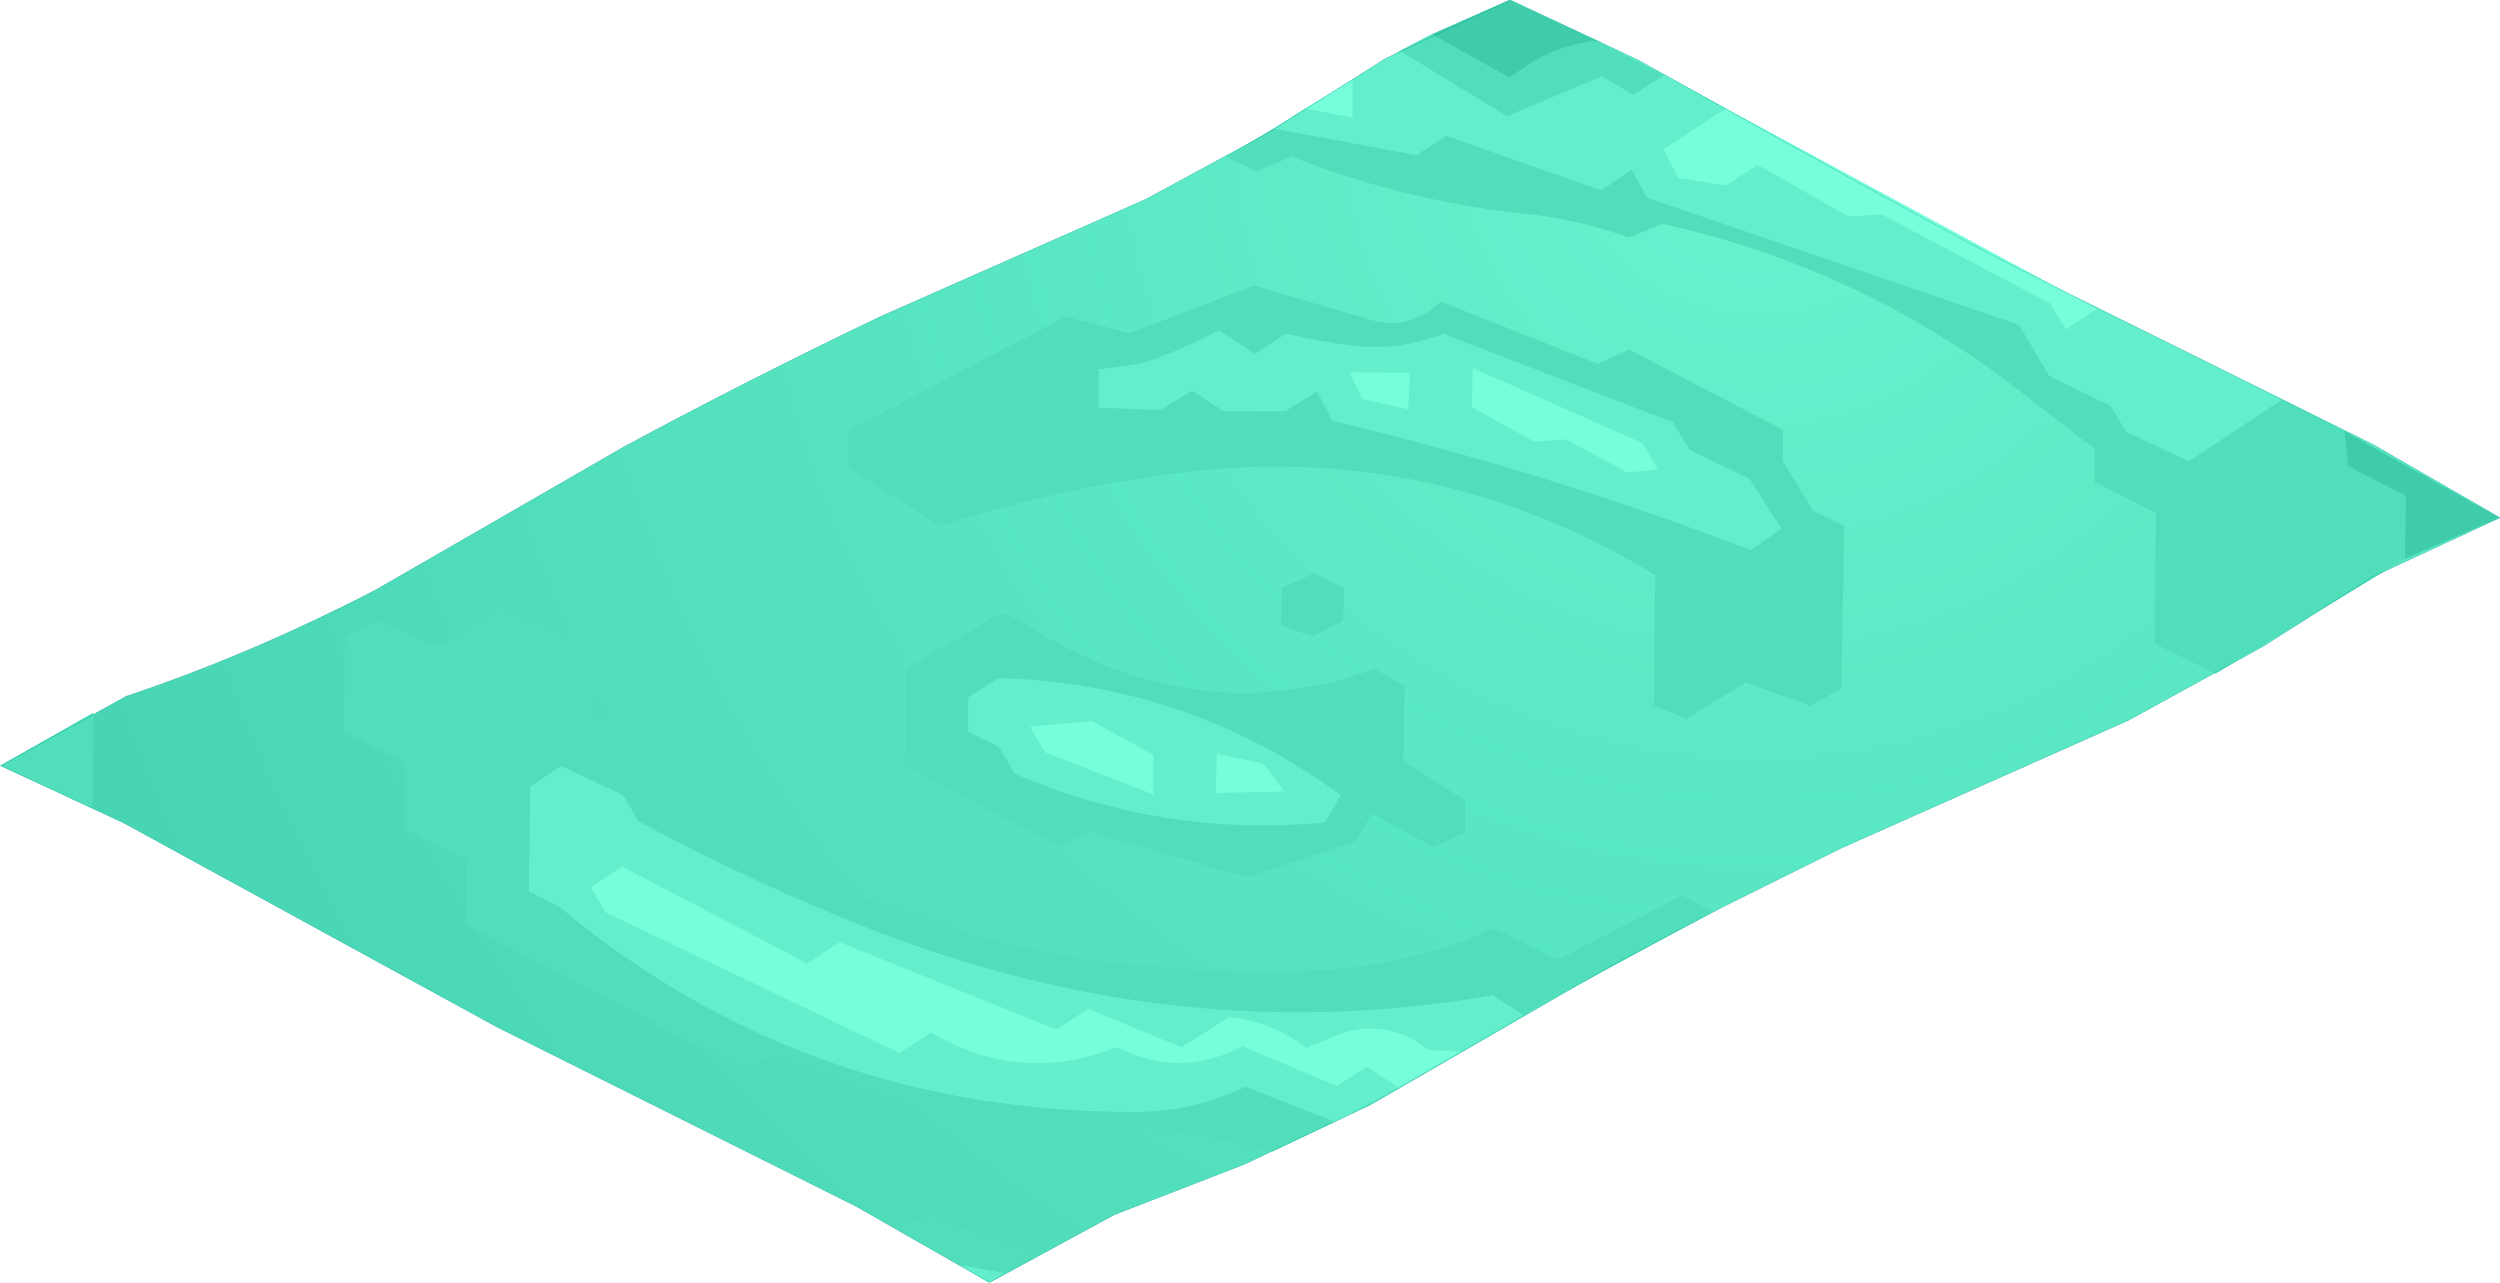 <?xml version="1.0" encoding="UTF-8" standalone="no"?>
<svg xmlns:xlink="http://www.w3.org/1999/xlink" height="233.5px" width="455.15px" xmlns="http://www.w3.org/2000/svg">
  <g transform="matrix(1.0, 0.0, 0.0, 1.0, 222.4, 282.15)">
    <path d="M76.0 -271.15 Q132.65 -239.4 144.25 -233.65 L209.6 -201.25 232.75 -187.9 209.6 -177.15 189.5 -164.4 165.1 -151.0 112.85 -127.75 91.0 -116.9 70.35 -106.0 27.1 -81.0 4.1 -70.15 -19.5 -61.0 -42.25 -48.65 -66.5 -62.5 -131.9 -95.15 -199.75 -132.25 -222.25 -142.75 -199.4 -155.4 Q-176.8 -162.95 -154.0 -174.75 L-108.9 -200.75 Q-86.0 -213.1 -62.15 -224.5 L-13.75 -245.9 8.1 -257.75 29.85 -271.5 52.6 -282.15 76.0 -271.15" fill="url(#gradient0)" fill-rule="evenodd" stroke="none"/>
    <path d="M193.1 -209.4 L176.1 -198.15 164.7 -203.5 161.85 -208.25 150.7 -213.65 145.2 -223.0 77.45 -246.15 74.7 -251.25 69.1 -247.5 40.95 -257.4 35.45 -253.9 9.45 -258.75 15.2 -262.4 23.85 -260.75 23.85 -267.65 32.45 -272.9 51.95 -261.0 69.2 -268.25 74.95 -264.9 80.6 -268.5 91.85 -262.4 80.45 -255.0 83.2 -249.75 91.85 -248.4 97.6 -252.15 114.1 -242.75 120.1 -243.15 150.85 -226.9 153.7 -222.15 159.35 -225.9 193.1 -209.4 M0.45 -207.25 L-5.4 -211.0 -11.15 -207.5 -22.4 -207.9 -22.4 -214.9 -16.85 -215.65 Q-14.15 -216.05 -11.6 -217.0 -6.0 -219.15 -0.55 -222.0 L6.1 -217.75 11.7 -221.4 Q17.7 -220.05 23.7 -219.25 31.55 -218.25 39.05 -220.95 39.7 -221.1 40.35 -221.4 L82.2 -205.25 85.2 -200.25 96.1 -195.0 101.95 -185.9 96.35 -182.0 Q59.05 -196.3 20.2 -205.5 L17.35 -210.9 11.6 -207.25 0.45 -207.25 M34.35 -214.25 L23.3 -214.4 25.6 -209.5 33.95 -207.65 34.35 -214.25 M45.6 -208.0 L56.85 -201.75 62.7 -202.15 73.85 -196.15 79.45 -196.65 76.6 -201.5 45.7 -215.15 45.6 -208.0 M54.95 -97.4 L43.6 -90.75 37.7 -91.0 Q29.2 -97.7 19.2 -92.95 L15.45 -91.4 Q9.15 -96.15 1.35 -97.0 L-7.3 -91.5 -24.3 -98.5 -30.05 -94.75 -69.55 -110.65 -75.4 -106.75 -109.1 -124.4 -114.9 -120.65 -112.15 -116.0 -58.65 -90.4 -52.9 -94.15 Q-36.7 -84.5 -19.05 -91.5 -7.55 -85.65 3.85 -91.65 L20.95 -84.4 26.45 -87.9 32.2 -84.15 20.6 -77.9 4.35 -84.25 Q-5.1 -79.75 -15.0 -79.7 -75.4 -79.35 -120.55 -117.0 L-126.15 -119.9 -125.9 -138.9 -120.3 -142.75 -108.9 -137.4 -106.15 -132.65 Q-85.2 -121.35 -63.2 -112.75 -7.15 -91.05 49.35 -101.0 L54.95 -97.4 M21.7 -137.4 L18.85 -132.4 Q-10.5 -129.6 -37.65 -141.25 L-40.55 -146.15 -46.15 -148.9 -46.15 -155.15 -40.65 -158.75 -37.35 -158.6 Q-4.65 -156.75 21.7 -137.4 M11.45 -138.05 L7.6 -143.15 -0.9 -144.9 -1.05 -137.75 11.45 -138.05 M-34.9 -149.9 L-32.15 -145.15 -12.4 -137.5 -12.4 -144.75 -23.65 -150.9 -34.9 -149.9 M-47.8 -51.9 L-39.55 -50.4 -42.4 -48.65 -47.8 -51.9" fill="#63efcb" fill-rule="evenodd" stroke="none"/>
    <path d="M9.45 -258.75 L35.45 -253.9 40.95 -257.4 69.1 -247.5 74.7 -251.25 77.45 -246.15 145.2 -223.0 150.7 -213.65 161.85 -208.25 164.7 -203.5 176.1 -198.15 193.1 -209.4 204.45 -203.65 205.05 -197.25 215.6 -191.9 215.45 -180.4 180.95 -159.5 169.85 -165.0 170.1 -188.75 158.95 -194.4 158.95 -200.4 142.95 -212.8 Q114.65 -233.8 80.2 -241.4 L74.2 -238.9 Q65.8 -241.9 56.95 -243.05 34.15 -245.2 12.7 -253.65 L6.35 -250.9 0.85 -253.65 9.45 -258.75 M80.6 -268.5 L74.95 -264.9 69.2 -268.25 51.95 -261.0 32.45 -272.9 38.2 -275.9 52.45 -268.0 55.2 -269.95 Q61.1 -273.95 68.35 -274.75 L80.6 -268.5 M39.95 -227.25 L68.45 -215.9 74.2 -218.5 102.2 -203.9 102.2 -198.15 107.7 -189.15 113.35 -186.4 112.85 -156.75 107.2 -153.65 95.45 -157.9 84.6 -151.25 78.7 -153.75 78.95 -177.45 Q40.1 -201.15 -5.0 -196.4 -28.4 -193.7 -51.3 -186.4 L-68.15 -197.15 -67.9 -203.8 -28.4 -224.5 -16.65 -221.5 5.85 -230.15 27.4 -223.85 Q33.5 -222.1 38.55 -226.1 L39.95 -227.25 M0.45 -207.25 L11.6 -207.25 17.35 -210.9 20.2 -205.5 Q59.05 -196.3 96.35 -182.0 L101.95 -185.9 96.1 -195.0 85.2 -200.25 82.2 -205.25 40.35 -221.4 Q39.7 -221.1 39.05 -220.95 31.55 -218.25 23.7 -219.25 17.7 -220.05 11.7 -221.4 L6.1 -217.75 -0.55 -222.0 Q-6.0 -219.15 -11.6 -217.0 -14.15 -216.05 -16.85 -215.65 L-22.4 -214.9 -22.4 -207.9 -11.15 -207.5 -5.4 -211.0 0.45 -207.25 M20.6 -77.9 L9.2 -72.5 Q-9.8 -77.85 -29.65 -77.6 -35.9 -77.5 -41.9 -75.9 L-81.4 -89.9 -87.15 -87.5 -137.65 -113.75 -137.4 -125.5 -148.8 -131.25 -148.65 -143.25 -159.8 -149.0 -159.55 -166.4 -153.65 -169.15 -142.4 -164.4 -131.4 -171.5 -114.3 -164.0 -114.4 -152.0 -103.15 -146.25 -103.3 -140.5 Q-58.9 -107.3 -2.35 -105.6 11.6 -104.55 25.35 -106.15 38.05 -107.9 49.6 -113.15 L61.25 -107.4 83.85 -119.15 89.45 -116.15 54.95 -97.4 49.35 -101.0 Q-7.15 -91.05 -63.2 -112.75 -85.2 -121.35 -106.15 -132.65 L-108.9 -137.4 -120.3 -142.75 -125.9 -138.9 -126.15 -119.9 -120.55 -117.0 Q-75.4 -79.35 -15.0 -79.7 -5.1 -79.75 4.35 -84.25 L20.6 -77.9 M16.85 -177.75 L22.35 -175.0 22.1 -169.15 16.6 -166.25 10.85 -168.25 10.95 -175.15 16.85 -177.75 M27.85 -160.4 L33.35 -157.25 33.1 -143.65 Q38.75 -140.0 44.35 -136.4 L44.35 -130.65 38.6 -127.9 27.35 -134.0 24.35 -129.0 4.45 -122.4 -23.65 -130.65 -29.55 -128.15 -57.65 -142.65 -57.4 -160.4 -40.3 -170.5 Q-38.15 -170.0 -36.4 -168.85 -4.45 -148.5 27.85 -160.4 M21.7 -137.4 Q-4.65 -156.75 -37.35 -158.6 L-40.65 -158.75 -46.15 -155.15 -46.15 -148.9 -40.55 -146.15 -37.65 -141.25 Q-10.5 -129.6 18.85 -132.4 L21.7 -137.4 M-222.4 -142.75 L-205.4 -152.4 -205.55 -135.0 -222.4 -142.75 M-47.8 -51.9 L-59.15 -58.4 -53.3 -61.0 -33.8 -53.75 -39.55 -50.4 -47.8 -51.9" fill="#51debb" fill-rule="evenodd" stroke="none"/>
    <path d="M215.45 -180.4 L215.6 -191.9 205.05 -197.25 204.45 -203.65 232.6 -187.9 215.45 -180.4 M38.2 -275.9 L52.35 -282.15 68.35 -274.75 Q61.1 -273.95 55.2 -269.95 L52.45 -268.0 38.2 -275.9" fill="#3fccab" fill-rule="evenodd" stroke="none"/>
    <path d="M159.35 -225.9 L153.7 -222.15 150.85 -226.9 120.1 -243.15 114.1 -242.75 97.6 -252.15 91.85 -248.4 83.2 -249.75 80.45 -255.0 91.85 -262.4 159.35 -225.9 M23.85 -267.65 L23.85 -260.75 15.2 -262.4 23.85 -267.65 M34.35 -214.25 L33.95 -207.65 25.6 -209.5 23.3 -214.4 34.35 -214.25 M45.6 -208.0 L45.7 -215.15 76.6 -201.5 79.45 -196.65 73.85 -196.15 62.7 -202.15 56.85 -201.75 45.6 -208.0 M43.6 -90.75 L32.2 -84.15 26.45 -87.9 20.95 -84.4 3.85 -91.65 Q-7.55 -85.65 -19.05 -91.5 -36.7 -84.5 -52.9 -94.15 L-58.65 -90.4 -112.15 -116.0 -114.9 -120.65 -109.1 -124.4 -75.4 -106.75 -69.55 -110.65 -30.05 -94.75 -24.3 -98.5 -7.3 -91.5 1.35 -97.0 Q9.15 -96.15 15.45 -91.4 L19.2 -92.95 Q29.2 -97.7 37.7 -91.0 L43.6 -90.75 M11.45 -138.05 L-1.05 -137.75 -0.9 -144.9 7.6 -143.15 11.45 -138.05 M-34.9 -149.9 L-23.65 -150.9 -12.4 -144.75 -12.4 -137.5 -32.15 -145.15 -34.9 -149.9" fill="#76feda" fill-rule="evenodd" stroke="none"/>
    <path d="M76.0 -271.15 Q132.65 -239.4 144.25 -233.65 L209.6 -201.25 232.75 -187.9 209.6 -177.15 189.5 -164.4 165.1 -151.0 112.85 -127.75 91.0 -116.9 70.35 -106.0 27.1 -81.0 4.1 -70.15 -19.5 -61.0 -42.25 -48.65 -66.5 -62.5 -131.9 -95.15 -199.75 -132.25 -222.25 -142.75 -199.4 -155.4 Q-176.8 -162.95 -154.0 -174.75 L-108.9 -200.75 Q-86.0 -213.1 -62.15 -224.5 L-13.75 -245.9 8.1 -257.75 29.85 -271.5 52.6 -282.15 76.0 -271.15 Z" fill="none" stroke="#009999" stroke-linecap="round" stroke-linejoin="round" stroke-width="0.05"/>
  </g>
  <defs>
    <radialGradient cx="0" cy="0" gradientTransform="matrix(0.416, 0.0, 0.0, 0.416, 97.5, -259.4)" gradientUnits="userSpaceOnUse" id="gradient0" r="819.2" spreadMethod="pad">
      <stop offset="0.0" stop-color="#66f5cf"/>
      <stop offset="1.0" stop-color="#46d3b2"/>
    </radialGradient>
  </defs>
</svg>
